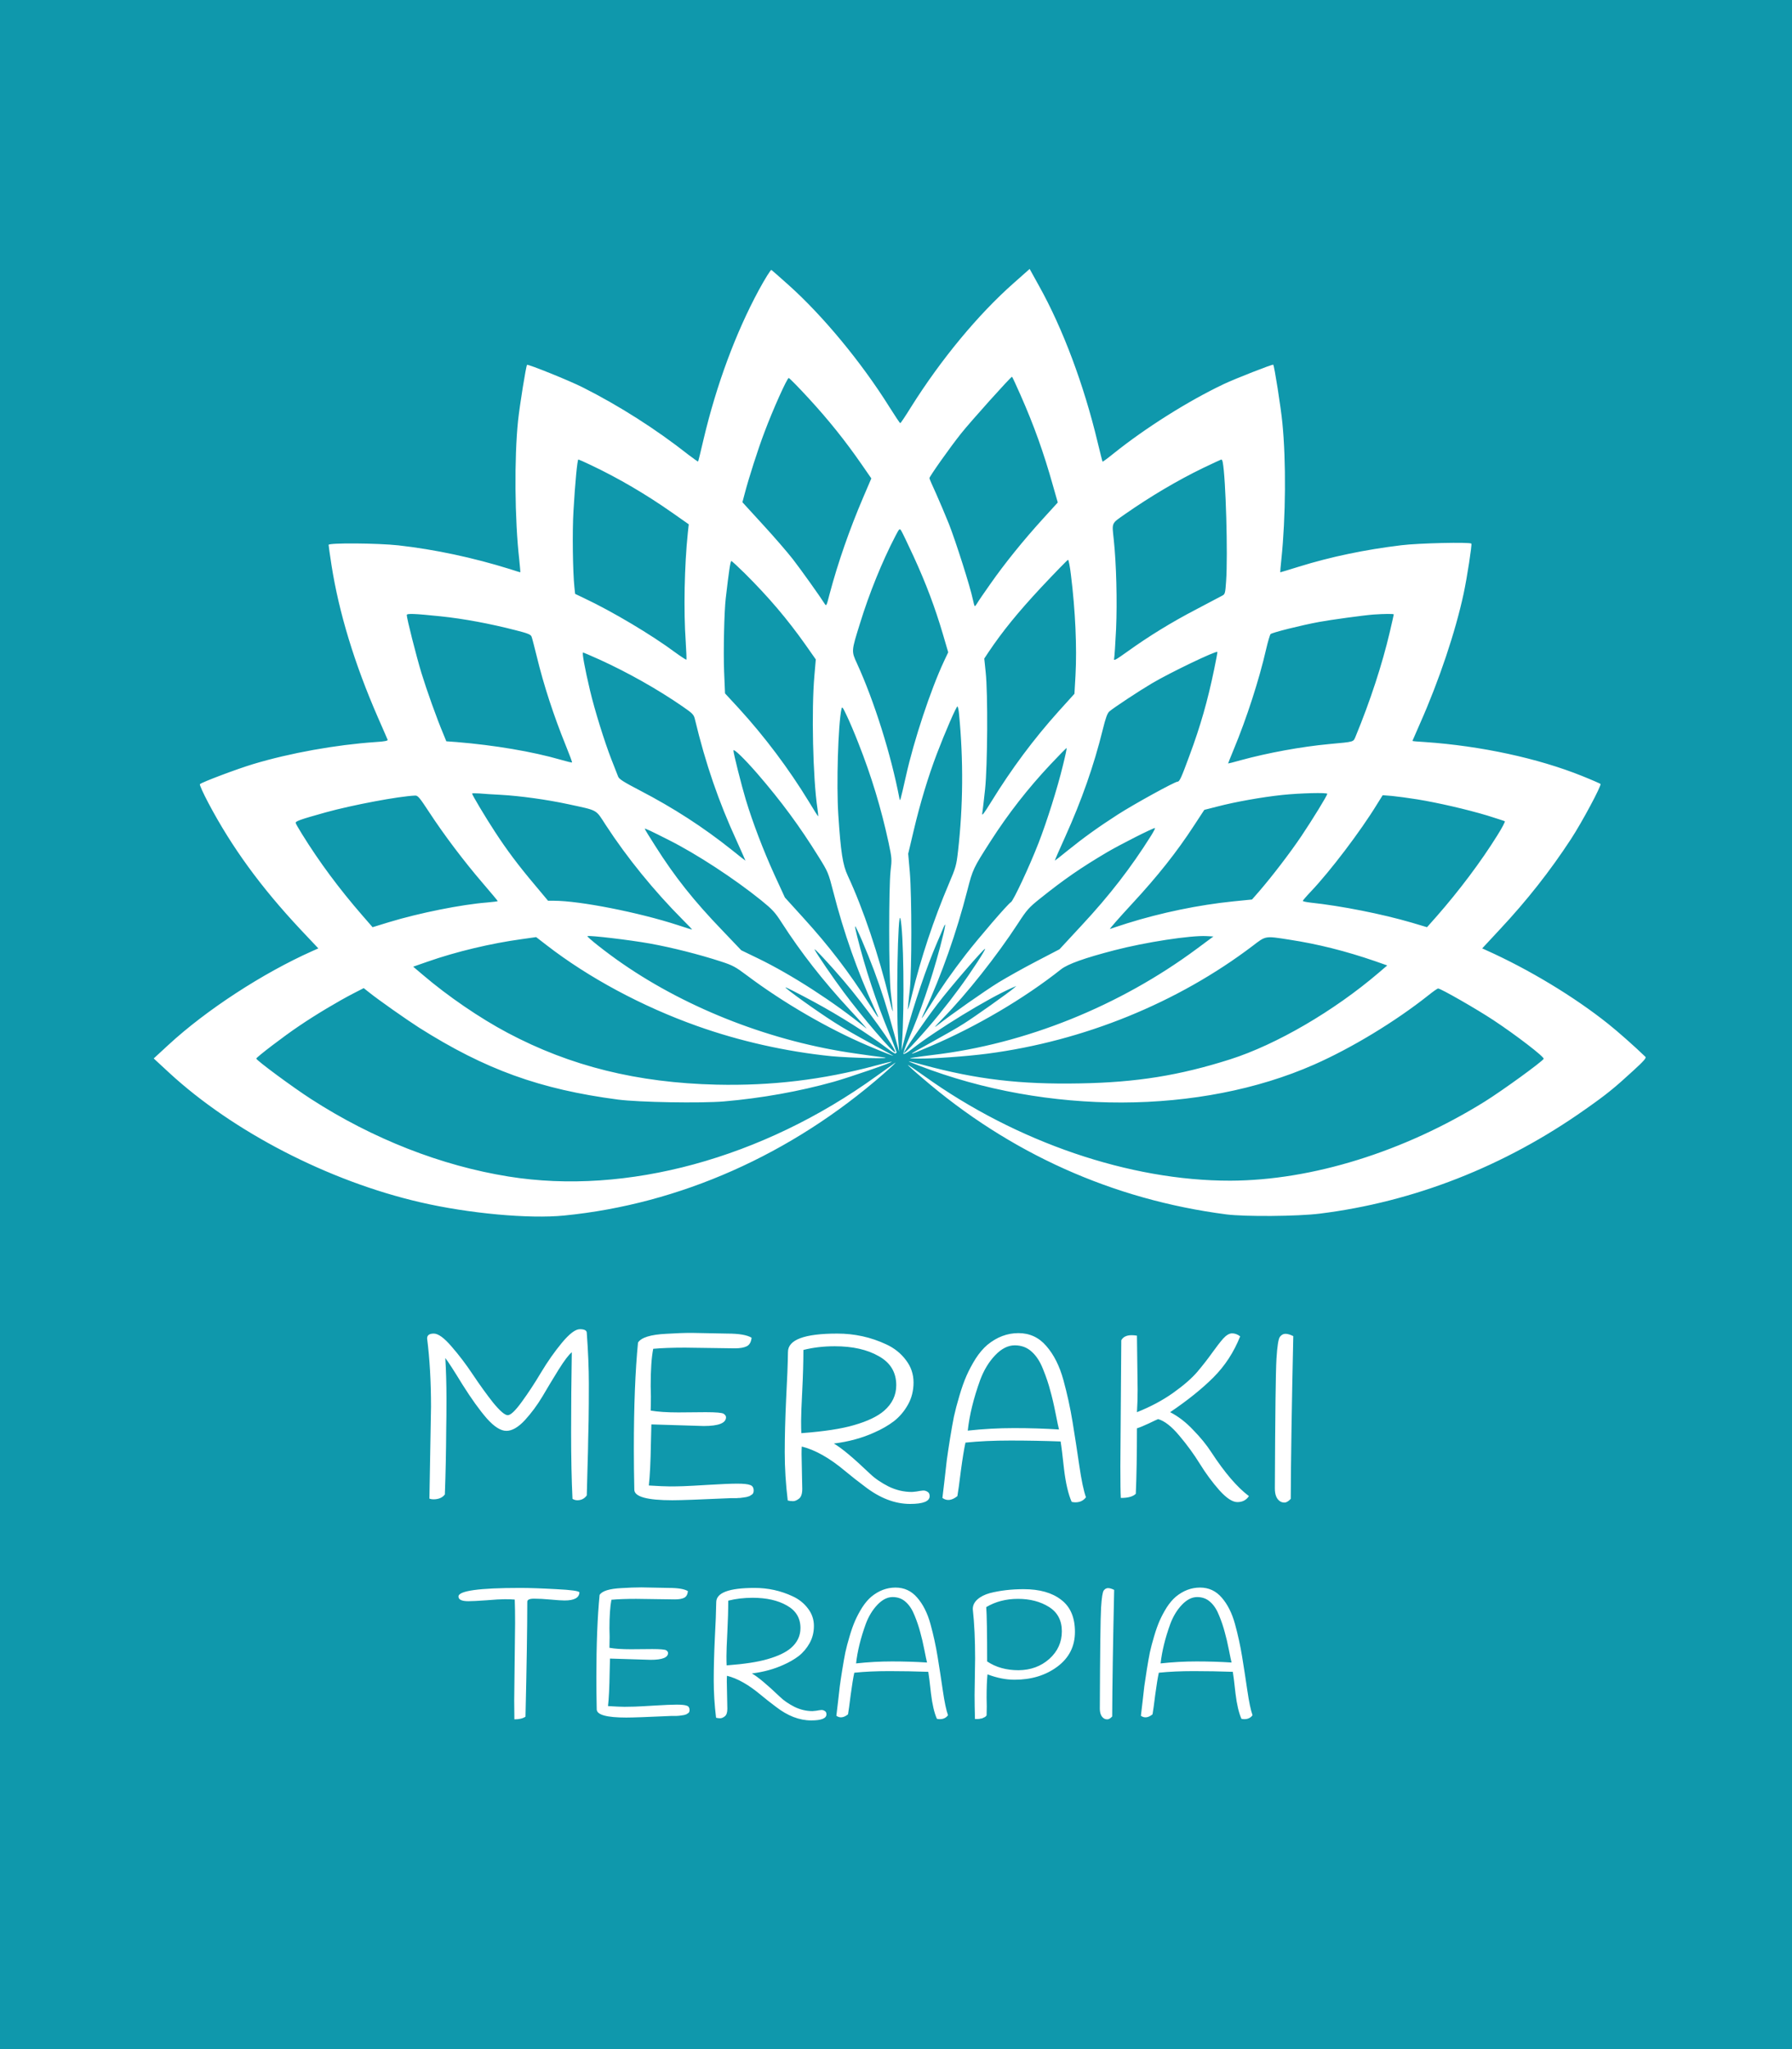 <svg width="140" height="160" viewBox="0 0 140 160" fill="none" xmlns="http://www.w3.org/2000/svg">
<rect width="140" height="160" fill="#0F98AC"/>
<g clip-path="url(#clip0)">
<path d="M59.286 22.645C57.482 25.982 55.978 30.025 54.966 34.302C54.747 35.242 54.556 36.025 54.538 36.035C54.52 36.054 54.182 35.81 53.781 35.506C51.247 33.51 48.386 31.689 45.551 30.26C44.493 29.721 41.249 28.42 41.176 28.488C41.094 28.576 40.602 31.65 40.474 32.844C40.173 35.741 40.21 40.577 40.565 43.68C40.62 44.238 40.665 44.688 40.647 44.688C40.638 44.688 40.264 44.58 39.827 44.433C36.965 43.543 33.993 42.906 31.122 42.583C29.509 42.407 25.672 42.378 25.672 42.544C25.672 42.603 25.772 43.318 25.9 44.14C26.483 47.849 27.695 51.824 29.509 55.984C29.91 56.904 30.266 57.706 30.284 57.765C30.32 57.843 30.02 57.902 29.345 57.941C26.228 58.157 22.673 58.793 19.775 59.664C18.535 60.036 15.774 61.074 15.618 61.23C15.573 61.269 15.874 61.935 16.284 62.708C18.107 66.154 20.376 69.266 23.466 72.565L24.87 74.053L24.387 74.268C20.522 75.991 16.12 78.859 13.167 81.58L12.009 82.647L13.194 83.743C18.198 88.364 25.663 92.22 32.818 93.874C36.618 94.755 41.322 95.186 44.083 94.912C53.098 94.021 61.811 90.155 69.012 83.861C69.413 83.508 69.805 83.156 69.878 83.068C70.033 82.902 70.188 82.804 68.447 84.047C59.569 90.448 48.941 93.346 39.736 91.868C34.477 91.026 29.126 88.931 24.305 85.819C22.874 84.898 20.03 82.794 20.021 82.657C20.021 82.559 22.181 80.905 23.366 80.112C24.678 79.221 26.419 78.184 27.613 77.567L28.415 77.156L28.798 77.459C29.564 78.076 31.761 79.613 32.736 80.239C37.922 83.518 42.178 85.055 48.276 85.858C49.935 86.073 54.738 86.151 56.543 86.004C59.505 85.75 62.44 85.221 65.138 84.468C66.387 84.115 69.732 82.96 69.668 82.902C69.65 82.882 69.085 83.019 68.401 83.205C64.299 84.311 60.28 84.791 55.978 84.693C49.789 84.546 44.576 83.254 39.663 80.65C37.484 79.495 34.996 77.792 33.055 76.138L32.28 75.482L33.374 75.1C35.634 74.307 38.35 73.661 40.775 73.329L41.887 73.172L42.698 73.798C45.97 76.334 50.181 78.595 54.456 80.112C57.773 81.296 61.447 82.118 64.956 82.471C66.387 82.608 70.033 82.696 69.012 82.559C68.611 82.51 67.645 82.383 66.87 82.265C60.389 81.355 53.818 78.82 48.65 75.257C47.419 74.415 45.797 73.133 45.897 73.094C46.098 73.025 49.224 73.397 50.755 73.671C52.496 73.984 54.62 74.523 56.306 75.071C57.245 75.374 57.473 75.502 58.357 76.167C61.173 78.281 64.664 80.308 67.736 81.619C68.93 82.128 69.832 82.481 69.777 82.432C69.75 82.402 68.957 81.962 68 81.453C67.052 80.944 65.785 80.22 65.184 79.828C63.853 78.986 61.301 77.156 61.365 77.097C61.383 77.068 62.358 77.567 63.525 78.193C65.594 79.309 67.79 80.699 69.24 81.805C69.641 82.109 69.969 82.314 69.969 82.265C69.969 82.207 70.005 82.187 70.051 82.216C70.087 82.246 69.832 81.551 69.468 80.68C68.465 78.262 67.59 75.619 66.97 73.133C66.861 72.712 66.788 72.35 66.806 72.33C66.861 72.271 67.727 74.288 68.273 75.746C68.866 77.342 69.322 78.751 69.841 80.66L70.242 82.128L70.169 81.1C70.005 78.556 70.142 70.97 70.343 71.723C70.589 72.692 70.671 78.556 70.47 81.394L70.424 82.03L70.725 80.905C71.418 78.37 72.384 75.521 73.204 73.612C73.387 73.182 73.606 72.683 73.678 72.497C73.961 71.802 73.87 72.33 73.441 73.965C72.758 76.529 71.883 79.094 70.962 81.189C70.716 81.747 70.543 82.246 70.589 82.295C70.625 82.334 70.917 82.177 71.236 81.923C73.159 80.415 77.188 77.959 79.038 77.146L79.402 76.989L79.174 77.185C78.773 77.528 76.158 79.388 75.301 79.926C74.854 80.22 73.678 80.885 72.703 81.424C70.753 82.49 70.753 82.52 72.703 81.688C76.285 80.161 80.013 77.968 82.893 75.688C83.431 75.267 84.725 74.807 87.059 74.2C89.465 73.573 93.029 73.025 94.259 73.094L94.797 73.123L93.53 74.063C87.478 78.556 80.113 81.521 72.885 82.373C72.357 82.442 71.701 82.52 71.427 82.569C70.953 82.637 70.962 82.647 71.746 82.657C72.958 82.667 75.465 82.49 77.133 82.275C84.68 81.287 92.008 78.301 97.878 73.847C98.898 73.064 98.826 73.074 100.703 73.368C102.945 73.71 105.124 74.258 107.43 75.051L108.378 75.384L107.703 75.962C104.221 78.937 99.728 81.561 96.109 82.716C92.135 83.978 88.799 84.517 84.37 84.595C79.694 84.683 76.303 84.282 72.138 83.156C71.555 82.99 71.044 82.862 70.999 82.872C70.962 82.872 71.318 83.029 71.792 83.205C81.818 87.081 93.776 87.042 102.663 83.127C105.616 81.825 109.016 79.76 111.595 77.714C111.96 77.42 112.297 77.185 112.352 77.185C112.561 77.185 115.378 78.8 116.681 79.662C118.458 80.836 120.673 82.539 120.6 82.677C120.454 82.921 117.392 85.143 115.997 86.014C109.681 89.939 102.481 92.171 96.128 92.191C88.271 92.21 79.402 89.176 72.22 84.027C71.482 83.499 70.898 83.107 70.926 83.156C70.953 83.205 71.454 83.665 72.047 84.164C78.883 90.057 86.931 93.669 95.809 94.824C97.267 95.01 101.369 94.98 103.1 94.765C110.438 93.855 117.547 91.075 123.836 86.631C125.513 85.456 126.133 84.947 127.582 83.616C128.421 82.853 128.639 82.598 128.548 82.52C127.71 81.707 126.342 80.504 125.65 79.955C122.979 77.821 119.434 75.688 116.143 74.21L115.797 74.053L117.191 72.555C119.279 70.324 121.102 68.013 122.733 65.517C123.581 64.225 125.139 61.318 125.039 61.211C125.003 61.181 124.365 60.897 123.608 60.594C120.154 59.204 115.697 58.245 111.331 57.941C110.784 57.912 110.346 57.873 110.346 57.853C110.346 57.843 110.62 57.227 110.948 56.473C112.434 53.125 113.71 49.318 114.348 46.342C114.612 45.109 115.013 42.515 114.949 42.446C114.822 42.319 110.82 42.407 109.481 42.574C106.646 42.916 103.966 43.474 101.478 44.247C100.694 44.492 100.038 44.688 100.02 44.688C100.01 44.688 100.047 44.218 100.111 43.631C100.448 40.401 100.484 35.996 100.184 33.01C100.074 31.846 99.555 28.557 99.473 28.478C99.427 28.42 96.465 29.584 95.617 29.986C92.81 31.317 89.465 33.431 86.977 35.428C86.53 35.79 86.156 36.064 86.138 36.045C86.12 36.035 85.947 35.34 85.746 34.508C84.68 30.054 83.039 25.669 81.189 22.351L80.441 21L79.193 22.106C76.422 24.553 73.523 28.048 71.172 31.787C70.743 32.482 70.37 33.04 70.333 33.04C70.297 33.04 69.914 32.462 69.477 31.767C67.289 28.273 64.263 24.622 61.583 22.233C60.909 21.627 60.316 21.108 60.262 21.078C60.216 21.049 59.77 21.754 59.286 22.645ZM79.712 30.808C80.779 33.216 81.535 35.33 82.264 37.924L82.638 39.236L81.471 40.518C79.922 42.221 78.473 44.022 77.37 45.598C76.868 46.303 76.404 46.988 76.34 47.106C76.267 47.233 76.185 47.331 76.158 47.331C76.13 47.331 76.057 47.076 75.993 46.763C75.811 45.862 74.681 42.3 74.134 40.91C73.852 40.205 73.396 39.138 73.122 38.521C72.84 37.914 72.612 37.386 72.612 37.337C72.612 37.209 74.171 34.997 75.073 33.862C75.793 32.952 78.965 29.418 79.065 29.418C79.083 29.418 79.375 30.044 79.712 30.808ZM63.178 31.102C64.728 32.785 66.031 34.41 67.307 36.25L68.073 37.356L67.435 38.844C66.368 41.34 65.466 43.924 64.81 46.391C64.573 47.321 64.555 47.35 64.427 47.145C64.062 46.567 62.613 44.531 61.939 43.66C61.52 43.122 60.462 41.898 59.587 40.949L58.001 39.216L58.165 38.599C58.484 37.366 59.223 35.056 59.724 33.745C60.38 31.992 61.492 29.516 61.62 29.516C61.675 29.516 62.376 30.23 63.178 31.102ZM46.171 36.319C48.358 37.356 50.5 38.619 52.523 40.038L53.809 40.939L53.736 41.614C53.471 44.14 53.398 47.693 53.572 50.111C53.617 50.855 53.645 51.481 53.626 51.51C53.599 51.53 53.198 51.266 52.724 50.923C50.919 49.582 47.866 47.761 45.669 46.724L44.931 46.371L44.876 45.853C44.749 44.658 44.703 41.507 44.803 39.892C44.931 37.67 45.104 35.878 45.186 35.878C45.214 35.878 45.66 36.074 46.171 36.319ZM95.526 36.094C95.763 37.298 95.936 43.337 95.79 45.373C95.727 46.332 95.699 46.401 95.49 46.508C95.362 46.577 94.46 47.047 93.484 47.566C91.525 48.584 89.729 49.69 88.07 50.884C87.15 51.54 86.995 51.628 87.04 51.432C87.068 51.305 87.141 50.248 87.195 49.093C87.287 46.959 87.214 44.003 87.013 42.143C86.867 40.763 86.803 40.91 87.906 40.136C89.884 38.756 92.008 37.503 93.986 36.544C94.742 36.182 95.38 35.888 95.417 35.878C95.453 35.878 95.508 35.976 95.526 36.094ZM71.382 43.464C72.357 45.588 73.049 47.438 73.66 49.504L74.079 50.933L73.751 51.628C72.703 53.869 71.4 57.804 70.78 60.584C70.333 62.561 70.315 62.62 70.27 62.356C69.613 58.92 68.301 54.75 66.952 51.804C66.505 50.835 66.505 50.855 67.198 48.642C67.909 46.332 68.921 43.836 69.951 41.859C70.251 41.282 70.279 41.252 70.397 41.419C70.47 41.526 70.908 42.437 71.382 43.464ZM83.668 44.903C84.014 47.673 84.142 50.58 84.023 52.734L83.941 54.173L82.702 55.543C80.742 57.726 79.038 60.016 77.443 62.6C76.832 63.589 76.695 63.756 76.741 63.481C76.777 63.295 76.868 62.454 76.96 61.622C77.151 59.762 77.188 54.153 77.005 52.479L76.896 51.422L77.233 50.913C78.327 49.288 79.512 47.83 81.326 45.882C82.447 44.688 83.404 43.709 83.44 43.709C83.486 43.709 83.595 44.247 83.668 44.903ZM58.193 44.776C60.061 46.636 61.501 48.329 62.923 50.336L63.734 51.491L63.625 52.763C63.388 55.416 63.507 60.77 63.862 63.129C63.908 63.452 63.935 63.726 63.926 63.746C63.908 63.756 63.57 63.227 63.178 62.571C61.629 60.036 59.751 57.53 57.719 55.308L56.643 54.143L56.57 52.421C56.507 50.855 56.58 47.742 56.698 46.724C56.944 44.6 57.062 43.807 57.136 43.807C57.181 43.807 57.655 44.247 58.193 44.776ZM34.422 48.124C36.208 48.309 38.268 48.691 40.283 49.21C41.249 49.455 41.468 49.543 41.531 49.719C41.577 49.827 41.75 50.522 41.932 51.246C42.479 53.507 43.254 55.876 44.211 58.235C44.493 58.93 44.712 59.517 44.694 59.537C44.676 59.556 44.275 59.459 43.801 59.321C41.595 58.685 38.633 58.186 35.671 57.941L34.868 57.883L34.641 57.325C34.13 56.121 33.328 53.869 32.927 52.558C32.517 51.207 31.779 48.29 31.779 48.026C31.779 47.889 32.335 47.908 34.422 48.124ZM108.888 47.977C108.888 48.006 108.742 48.642 108.569 49.386C107.986 51.863 107.056 54.721 105.917 57.481C105.716 57.951 105.862 57.912 103.857 58.098C101.66 58.303 99.044 58.783 96.93 59.361C96.383 59.517 95.945 59.625 95.945 59.615C95.945 59.596 96.146 59.096 96.392 58.499C97.395 56.091 98.379 53.047 98.917 50.688C99.053 50.101 99.208 49.582 99.263 49.514C99.363 49.396 101.669 48.819 103.055 48.564C103.939 48.398 106.609 48.035 107.293 47.986C108.141 47.928 108.888 47.918 108.888 47.977ZM94.852 52.284C94.35 54.711 93.785 56.698 92.928 58.998C92.299 60.711 92.154 61.034 91.999 61.034C91.78 61.034 88.599 62.786 87.332 63.599C85.783 64.597 84.68 65.39 83.404 66.418C82.875 66.849 82.428 67.201 82.41 67.201C82.392 67.201 82.757 66.35 83.231 65.312C84.507 62.483 85.464 59.762 86.147 56.992C86.375 56.062 86.512 55.69 86.667 55.553C86.995 55.269 88.964 53.967 89.975 53.37C91.406 52.519 95.007 50.796 95.107 50.904C95.125 50.913 95.007 51.54 94.852 52.284ZM46.836 51.501C49.051 52.509 51.384 53.82 53.353 55.181C54.118 55.709 54.21 55.807 54.292 56.17C55.121 59.625 56.133 62.571 57.555 65.664C57.938 66.516 58.247 67.201 58.238 67.201C58.22 67.201 57.746 66.829 57.19 66.379C54.93 64.578 52.624 63.09 49.99 61.72C48.75 61.074 48.367 60.839 48.294 60.643C48.24 60.506 48.012 59.909 47.775 59.321C47.228 57.922 46.453 55.435 46.089 53.889C45.688 52.186 45.46 50.952 45.551 50.952C45.587 50.952 46.161 51.197 46.836 51.501ZM67.052 58C68.082 60.604 68.839 63.109 69.422 65.801C69.677 67.015 69.686 67.093 69.577 67.984C69.431 69.286 69.431 76.02 69.586 77.43C69.65 78.017 69.723 78.683 69.75 78.898C69.768 79.114 69.65 78.712 69.486 78.017C68.638 74.533 67.444 70.979 66.232 68.376C65.84 67.544 65.685 66.555 65.493 63.628C65.339 61.299 65.475 56.581 65.74 55.357C65.785 55.142 65.84 55.21 66.159 55.895C66.368 56.326 66.77 57.276 67.052 58ZM74.927 55.768C75.273 59.37 75.246 62.924 74.845 66.467C74.718 67.573 74.672 67.739 74.125 69.022C72.94 71.811 71.947 74.787 71.245 77.694C71.044 78.516 70.898 78.996 70.926 78.751C70.944 78.507 71.017 77.821 71.081 77.234C71.236 75.756 71.236 70.001 71.081 68.131L70.953 66.663L71.382 64.852C71.883 62.728 72.512 60.643 73.195 58.852C73.806 57.246 74.708 55.161 74.799 55.161C74.836 55.161 74.9 55.435 74.927 55.768ZM83.039 59.772C82.62 61.514 81.772 64.196 81.134 65.831C80.414 67.681 79.174 70.324 78.983 70.441C78.746 70.568 76.495 73.192 75.456 74.523C74.389 75.903 73.487 77.185 72.667 78.507C71.919 79.701 71.883 79.74 72.229 78.996C73.56 76.138 74.736 72.8 75.574 69.521C76.003 67.857 76.039 67.788 77.388 65.684C78.773 63.53 80.296 61.573 82.073 59.684C82.747 58.969 83.312 58.392 83.331 58.411C83.349 58.441 83.221 59.047 83.039 59.772ZM59.186 60.428C61.036 62.571 62.449 64.48 63.953 66.898C64.691 68.082 64.719 68.15 65.102 69.638C65.913 72.81 67.007 75.903 68.255 78.605C68.784 79.74 68.757 79.72 67.918 78.409C66.341 75.922 64.773 73.877 62.75 71.655L61.319 70.079L60.49 68.278C59.624 66.369 58.812 64.245 58.266 62.444C57.919 61.289 57.3 58.822 57.3 58.607C57.3 58.411 58.156 59.243 59.186 60.428ZM39.116 62.062C40.583 62.141 42.734 62.434 44.402 62.796C46.754 63.305 46.517 63.178 47.319 64.411C48.987 66.976 51.111 69.58 53.353 71.831C53.772 72.242 54.091 72.585 54.064 72.585C54.036 72.585 53.535 72.428 52.943 72.232C49.908 71.244 45.286 70.333 43.272 70.333H42.816L41.768 69.08C40.511 67.593 39.572 66.34 38.669 64.95C37.968 63.883 36.883 62.072 36.883 61.964C36.883 61.935 37.138 61.935 37.457 61.955C37.767 61.984 38.514 62.033 39.116 62.062ZM103.693 61.984C103.684 62.131 102.526 64.01 101.678 65.273C100.803 66.575 99.409 68.395 98.388 69.58L97.814 70.236L96.356 70.382C93.658 70.656 90.723 71.263 88.061 72.095C87.414 72.301 86.803 72.506 86.721 72.536C86.63 72.575 87.414 71.684 88.453 70.558C90.422 68.434 91.926 66.545 93.284 64.46L94.086 63.237L95.125 62.972C96.51 62.61 98.607 62.238 100.184 62.072C101.587 61.925 103.693 61.876 103.693 61.984ZM33.52 63.403C34.677 65.175 36.254 67.26 37.694 68.934C38.35 69.697 38.888 70.343 38.888 70.363C38.888 70.382 38.505 70.431 38.05 70.47C36.053 70.627 32.763 71.283 30.384 72.007L29.108 72.399L28.315 71.488C26.511 69.413 24.952 67.319 23.594 65.126C23.339 64.715 23.111 64.323 23.102 64.265C23.065 64.127 23.412 64 25.444 63.433C27.531 62.855 31.177 62.17 32.435 62.121C32.645 62.111 32.781 62.278 33.52 63.403ZM110.711 62.415C112.342 62.679 114.585 63.198 116.189 63.677C116.9 63.902 117.52 64.098 117.565 64.127C117.602 64.157 117.346 64.646 116.982 65.224C115.697 67.289 114.001 69.54 112.251 71.537L111.486 72.399L110.301 72.046C107.995 71.371 104.796 70.735 102.398 70.48C102.052 70.441 101.779 70.382 101.779 70.343C101.779 70.314 102.07 69.971 102.426 69.599C103.93 68.013 106.281 64.92 107.576 62.806L108.022 62.092L108.751 62.15C109.152 62.189 110.036 62.307 110.711 62.415ZM52.259 65.596C54.419 66.682 57.345 68.591 59.46 70.294C60.353 71.019 60.553 71.234 61.091 72.076C62.559 74.356 64.299 76.588 66.378 78.83C67.243 79.76 67.818 80.415 67.663 80.288C65.174 78.252 61.82 76.089 59.205 74.826L57.91 74.2L56.425 72.643C54.201 70.333 52.715 68.464 51.193 66.056C50.737 65.351 50.372 64.744 50.372 64.715C50.372 64.656 50.846 64.881 52.259 65.596ZM89.921 65.263C88.371 67.73 86.703 69.893 84.507 72.252L82.775 74.121L80.97 75.061C79.968 75.58 78.646 76.324 78.017 76.706C76.951 77.361 74.243 79.26 73.204 80.083C72.904 80.317 73.059 80.132 73.66 79.515C75.52 77.616 77.889 74.621 79.512 72.134C80.223 71.038 80.378 70.862 81.262 70.157C83.158 68.64 84.443 67.759 86.457 66.565C87.487 65.958 90.057 64.656 90.231 64.656C90.267 64.656 90.13 64.93 89.921 65.263ZM65.885 76.549C67.581 78.526 70.078 81.991 69.932 82.158C69.814 82.275 67.353 79.407 65.922 77.479C65.147 76.451 63.816 74.503 63.643 74.151C63.516 73.906 64.819 75.296 65.885 76.549ZM76.34 75.149C75.419 76.559 74.572 77.714 73.378 79.192C72.293 80.543 70.607 82.383 70.607 82.226C70.607 82.079 72.238 79.711 73.241 78.399C74.253 77.068 76.896 74.014 76.96 74.092C76.987 74.112 76.704 74.591 76.34 75.149Z" fill="white"/>
</g>
<path d="M33.674 109.836C33.674 107.892 33.572 106.116 33.368 104.508C33.368 104.256 33.542 104.13 33.89 104.13C34.238 104.13 34.7 104.466 35.276 105.138C35.852 105.798 36.404 106.524 36.932 107.316C37.46 108.108 37.988 108.84 38.516 109.512C39.056 110.172 39.44 110.502 39.668 110.502C39.896 110.502 40.262 110.154 40.766 109.458C41.282 108.75 41.786 107.982 42.278 107.154C42.782 106.314 43.322 105.546 43.898 104.85C44.486 104.142 44.954 103.788 45.302 103.788C45.662 103.788 45.842 103.884 45.842 104.076C45.95 105.552 46.004 106.872 46.004 108.036C46.004 109.2 45.998 110.148 45.986 110.88C45.974 111.6 45.962 112.128 45.95 112.464C45.95 112.788 45.932 113.538 45.896 114.714C45.86 115.878 45.842 116.562 45.842 116.766C45.662 117.018 45.416 117.144 45.104 117.144C44.972 117.144 44.846 117.108 44.726 117.036C44.654 115.56 44.618 113.82 44.618 111.816C44.618 109.812 44.636 107.736 44.672 105.588C44.432 105.78 44.09 106.23 43.646 106.938C43.214 107.634 42.794 108.33 42.386 109.026C41.978 109.71 41.516 110.334 41 110.898C40.484 111.45 40.004 111.726 39.56 111.726C39.116 111.726 38.606 111.402 38.03 110.754C37.466 110.106 36.836 109.23 36.14 108.126C35.456 107.01 35.006 106.314 34.79 106.038C34.85 107.046 34.88 108.096 34.88 109.188C34.88 110.268 34.874 111.024 34.862 111.456C34.85 113.376 34.814 115.122 34.754 116.694C34.562 116.946 34.262 117.072 33.854 117.072C33.746 117.072 33.644 117.054 33.548 117.018C33.548 117.018 33.59 114.624 33.674 109.836ZM54.038 104.076L56.81 104.13C57.734 104.13 58.37 104.238 58.718 104.454C58.682 104.79 58.556 105.012 58.34 105.12C58.124 105.228 57.812 105.282 57.404 105.282L53.516 105.228C52.532 105.228 51.704 105.258 51.032 105.318C50.9 105.99 50.834 106.956 50.834 108.216L50.852 109.026C50.852 109.374 50.846 109.746 50.834 110.142C51.386 110.238 52.106 110.286 52.994 110.286L55.136 110.268C55.952 110.268 56.42 110.31 56.54 110.394C56.66 110.478 56.72 110.568 56.72 110.664C56.72 111.12 56.138 111.348 54.974 111.348L50.888 111.222C50.876 111.51 50.864 112.002 50.852 112.698C50.828 114.15 50.774 115.248 50.69 115.992C51.458 116.04 52.01 116.064 52.346 116.064C52.682 116.064 53.03 116.058 53.39 116.046C53.75 116.034 54.422 115.998 55.406 115.938C56.39 115.878 57.122 115.848 57.602 115.848C58.094 115.848 58.43 115.884 58.61 115.956C58.79 116.016 58.88 116.16 58.88 116.388C58.88 116.532 58.838 116.634 58.754 116.694C58.682 116.742 58.616 116.784 58.556 116.82C58.496 116.844 58.418 116.868 58.322 116.892C58.238 116.904 58.16 116.916 58.088 116.928C58.028 116.94 57.938 116.952 57.818 116.964C57.71 116.964 57.62 116.97 57.548 116.982C57.488 116.982 57.404 116.982 57.296 116.982H57.044C54.692 117.09 53.186 117.144 52.526 117.144C50.546 117.144 49.556 116.868 49.556 116.316C49.532 115.2 49.52 114.138 49.52 113.13C49.52 109.806 49.628 107.04 49.844 104.832C50.096 104.436 50.828 104.208 52.04 104.148C52.796 104.1 53.462 104.076 54.038 104.076ZM62.622 113.544L62.676 116.262C62.676 116.634 62.592 116.886 62.424 117.018C62.256 117.15 62.1 117.216 61.956 117.216C61.812 117.216 61.674 117.198 61.542 117.162C61.386 115.878 61.308 114.624 61.308 113.4C61.308 112.176 61.344 110.79 61.416 109.242C61.5 107.694 61.548 106.47 61.56 105.57C61.56 104.61 62.844 104.13 65.412 104.13C66.768 104.13 68.046 104.412 69.246 104.976C69.87 105.264 70.38 105.672 70.776 106.2C71.172 106.716 71.37 107.298 71.37 107.946C71.37 108.582 71.226 109.158 70.938 109.674C70.65 110.19 70.284 110.622 69.84 110.97C69.396 111.306 68.886 111.6 68.31 111.852C67.362 112.284 66.306 112.572 65.142 112.716C65.718 113.04 66.654 113.82 67.95 115.056C68.334 115.428 68.82 115.764 69.408 116.064C69.996 116.352 70.602 116.496 71.226 116.496C71.286 116.496 71.412 116.484 71.604 116.46C71.796 116.424 71.958 116.4 72.09 116.388C72.222 116.376 72.342 116.406 72.45 116.478C72.57 116.538 72.63 116.652 72.63 116.82C72.63 117.228 72.12 117.432 71.1 117.432C69.912 117.432 68.73 116.976 67.554 116.064C67.038 115.68 66.534 115.284 66.042 114.876C64.83 113.856 63.696 113.214 62.64 112.95C62.628 113.058 62.622 113.256 62.622 113.544ZM70.02 108.162C70.02 107.154 69.564 106.398 68.652 105.894C67.752 105.378 66.606 105.12 65.214 105.12C64.338 105.12 63.522 105.216 62.766 105.408C62.766 106.356 62.736 107.412 62.676 108.576C62.616 109.728 62.586 110.52 62.586 110.952C62.586 111.384 62.592 111.702 62.604 111.906C64.38 111.774 65.754 111.564 66.726 111.276C67.77 110.976 68.55 110.604 69.066 110.16C69.702 109.608 70.02 108.942 70.02 108.162ZM84.84 116.91C84.648 117.174 84.372 117.306 84.012 117.306C83.916 117.306 83.82 117.294 83.724 117.27C83.46 116.67 83.262 115.824 83.13 114.732C83.01 113.628 82.92 112.902 82.86 112.554C81.552 112.506 80.244 112.482 78.936 112.482C77.628 112.482 76.458 112.536 75.426 112.644C75.318 113.136 75.198 113.874 75.066 114.858C74.946 115.83 74.856 116.484 74.796 116.82C74.364 117.168 73.974 117.216 73.626 116.964C73.662 116.676 73.716 116.22 73.788 115.596C73.86 114.972 73.92 114.444 73.968 114.012C74.028 113.568 74.112 113.01 74.22 112.338C74.328 111.666 74.43 111.09 74.526 110.61C74.634 110.118 74.778 109.572 74.958 108.972C75.138 108.36 75.324 107.838 75.516 107.406C75.708 106.974 75.942 106.536 76.218 106.092C76.506 105.648 76.812 105.288 77.136 105.012C77.88 104.4 78.69 104.094 79.566 104.094C80.442 104.094 81.168 104.43 81.744 105.102C82.332 105.774 82.776 106.656 83.076 107.748C83.376 108.84 83.616 109.938 83.796 111.042C83.976 112.146 84.15 113.274 84.318 114.426C84.486 115.578 84.66 116.406 84.84 116.91ZM81.492 106.92C81.264 106.332 80.97 105.876 80.61 105.552C80.25 105.216 79.806 105.048 79.278 105.048C78.75 105.048 78.24 105.306 77.748 105.822C77.256 106.338 76.866 106.98 76.578 107.748C76.062 109.176 75.738 110.496 75.606 111.708C76.806 111.576 78.012 111.51 79.224 111.51C80.436 111.51 81.606 111.546 82.734 111.618C82.686 111.438 82.596 111.012 82.464 110.34C82.332 109.668 82.194 109.08 82.05 108.576C81.918 108.06 81.732 107.508 81.492 106.92ZM88.824 104.292L88.878 108.522C88.878 109.122 88.86 109.704 88.824 110.268C89.88 109.848 90.816 109.35 91.632 108.774C92.46 108.186 93.096 107.634 93.54 107.118C93.984 106.59 94.368 106.098 94.692 105.642C95.028 105.174 95.316 104.802 95.556 104.526C95.808 104.25 96.042 104.112 96.258 104.112C96.474 104.112 96.684 104.19 96.888 104.346C96.396 105.582 95.7 106.65 94.8 107.55C93.912 108.438 92.784 109.344 91.416 110.268C92.052 110.592 92.652 111.054 93.216 111.654C93.792 112.242 94.266 112.824 94.638 113.4C95.682 114.996 96.66 116.136 97.572 116.82C97.368 117.132 97.068 117.288 96.672 117.288C96.288 117.288 95.82 116.982 95.268 116.37C94.716 115.746 94.206 115.056 93.738 114.3C93.27 113.544 92.736 112.812 92.136 112.104C91.536 111.384 90.984 110.952 90.48 110.808C90.384 110.844 90.138 110.958 89.742 111.15C89.358 111.33 89.052 111.456 88.824 111.528C88.824 113.556 88.794 115.26 88.734 116.64C88.518 116.856 88.128 116.964 87.564 116.964C87.54 116.604 87.528 115.782 87.528 114.498L87.6 104.652C87.744 104.388 88.014 104.256 88.41 104.256C88.542 104.256 88.68 104.268 88.824 104.292ZM101.038 104.328C100.918 109.752 100.852 113.988 100.84 117.036C100.66 117.228 100.498 117.324 100.354 117.324C100.222 117.324 100.108 117.294 100.012 117.234C99.736 117.054 99.598 116.718 99.598 116.226C99.622 110.454 99.664 107.076 99.724 106.092C99.784 105.108 99.874 104.538 99.994 104.382C100.114 104.226 100.258 104.148 100.426 104.148C100.594 104.148 100.798 104.208 101.038 104.328Z" fill="white"/>
<path d="M35.818 124.662C35.818 124.214 37.423 123.99 40.634 123.99C41.371 123.99 42.319 124.023 43.476 124.088C44.633 124.144 45.231 124.228 45.268 124.34C45.249 124.76 44.862 124.97 44.106 124.97C43.891 124.97 43.532 124.947 43.028 124.9C42.524 124.853 42.09 124.83 41.726 124.83C41.371 124.83 41.194 124.909 41.194 125.068C41.194 127.075 41.147 130.066 41.054 134.042C40.858 134.182 40.569 134.252 40.186 134.252C40.177 133.841 40.172 133.351 40.172 132.782L40.242 126.734C40.242 126.006 40.233 125.395 40.214 124.9C40.018 124.881 39.761 124.872 39.444 124.872C39.136 124.872 38.651 124.9 37.988 124.956C37.325 125.003 36.859 125.026 36.588 125.026C36.075 125.026 35.818 124.905 35.818 124.662ZM50.105 123.948L52.261 123.99C52.98 123.99 53.475 124.074 53.745 124.242C53.717 124.503 53.619 124.676 53.451 124.76C53.283 124.844 53.041 124.886 52.723 124.886L49.699 124.844C48.934 124.844 48.29 124.867 47.767 124.914C47.665 125.437 47.613 126.188 47.613 127.168L47.627 127.798C47.627 128.069 47.623 128.358 47.613 128.666C48.043 128.741 48.603 128.778 49.293 128.778L50.959 128.764C51.594 128.764 51.958 128.797 52.051 128.862C52.145 128.927 52.191 128.997 52.191 129.072C52.191 129.427 51.739 129.604 50.833 129.604L47.655 129.506C47.646 129.73 47.637 130.113 47.627 130.654C47.609 131.783 47.567 132.637 47.501 133.216C48.099 133.253 48.528 133.272 48.789 133.272C49.051 133.272 49.321 133.267 49.601 133.258C49.881 133.249 50.404 133.221 51.169 133.174C51.935 133.127 52.504 133.104 52.877 133.104C53.26 133.104 53.521 133.132 53.661 133.188C53.801 133.235 53.871 133.347 53.871 133.524C53.871 133.636 53.839 133.715 53.773 133.762C53.717 133.799 53.666 133.832 53.619 133.86C53.573 133.879 53.512 133.897 53.437 133.916C53.372 133.925 53.311 133.935 53.255 133.944C53.209 133.953 53.139 133.963 53.045 133.972C52.961 133.972 52.891 133.977 52.835 133.986C52.789 133.986 52.723 133.986 52.639 133.986H52.443C50.614 134.07 49.443 134.112 48.929 134.112C47.389 134.112 46.619 133.897 46.619 133.468C46.601 132.6 46.591 131.774 46.591 130.99C46.591 128.405 46.675 126.253 46.843 124.536C47.039 124.228 47.609 124.051 48.551 124.004C49.139 123.967 49.657 123.948 50.105 123.948ZM56.782 131.312L56.824 133.426C56.824 133.715 56.758 133.911 56.628 134.014C56.497 134.117 56.376 134.168 56.264 134.168C56.152 134.168 56.044 134.154 55.942 134.126C55.821 133.127 55.76 132.152 55.76 131.2C55.76 130.248 55.788 129.17 55.844 127.966C55.909 126.762 55.947 125.81 55.956 125.11C55.956 124.363 56.955 123.99 58.952 123.99C60.007 123.99 61.001 124.209 61.934 124.648C62.419 124.872 62.816 125.189 63.124 125.6C63.432 126.001 63.586 126.454 63.586 126.958C63.586 127.453 63.474 127.901 63.25 128.302C63.026 128.703 62.741 129.039 62.396 129.31C62.05 129.571 61.654 129.8 61.206 129.996C60.468 130.332 59.647 130.556 58.742 130.668C59.19 130.92 59.918 131.527 60.926 132.488C61.224 132.777 61.602 133.039 62.06 133.272C62.517 133.496 62.989 133.608 63.474 133.608C63.52 133.608 63.618 133.599 63.768 133.58C63.917 133.552 64.043 133.533 64.146 133.524C64.249 133.515 64.342 133.538 64.426 133.594C64.519 133.641 64.566 133.729 64.566 133.86C64.566 134.177 64.169 134.336 63.376 134.336C62.452 134.336 61.532 133.981 60.618 133.272C60.217 132.973 59.825 132.665 59.442 132.348C58.499 131.555 57.617 131.055 56.796 130.85C56.786 130.934 56.782 131.088 56.782 131.312ZM62.536 127.126C62.536 126.342 62.181 125.754 61.472 125.362C60.772 124.961 59.88 124.76 58.798 124.76C58.117 124.76 57.482 124.835 56.894 124.984C56.894 125.721 56.87 126.543 56.824 127.448C56.777 128.344 56.754 128.96 56.754 129.296C56.754 129.632 56.758 129.879 56.768 130.038C58.149 129.935 59.218 129.772 59.974 129.548C60.786 129.315 61.392 129.025 61.794 128.68C62.288 128.251 62.536 127.733 62.536 127.126ZM74.063 133.93C73.913 134.135 73.699 134.238 73.419 134.238C73.344 134.238 73.269 134.229 73.195 134.21C72.99 133.743 72.835 133.085 72.733 132.236C72.639 131.377 72.57 130.813 72.523 130.542C71.505 130.505 70.488 130.486 69.471 130.486C68.454 130.486 67.543 130.528 66.741 130.612C66.657 130.995 66.564 131.569 66.461 132.334C66.368 133.09 66.297 133.599 66.251 133.86C65.915 134.131 65.612 134.168 65.341 133.972C65.369 133.748 65.411 133.393 65.467 132.908C65.523 132.423 65.57 132.012 65.607 131.676C65.653 131.331 65.719 130.897 65.803 130.374C65.887 129.851 65.966 129.403 66.041 129.03C66.125 128.647 66.237 128.223 66.377 127.756C66.517 127.28 66.662 126.874 66.811 126.538C66.96 126.202 67.142 125.861 67.357 125.516C67.581 125.171 67.819 124.891 68.071 124.676C68.65 124.2 69.279 123.962 69.961 123.962C70.642 123.962 71.207 124.223 71.655 124.746C72.112 125.269 72.457 125.955 72.691 126.804C72.924 127.653 73.111 128.507 73.251 129.366C73.391 130.225 73.526 131.102 73.657 131.998C73.787 132.894 73.923 133.538 74.063 133.93ZM71.459 126.16C71.281 125.703 71.053 125.348 70.773 125.096C70.493 124.835 70.147 124.704 69.737 124.704C69.326 124.704 68.93 124.905 68.547 125.306C68.164 125.707 67.861 126.207 67.637 126.804C67.236 127.915 66.984 128.941 66.881 129.884C67.814 129.781 68.752 129.73 69.695 129.73C70.638 129.73 71.547 129.758 72.425 129.814C72.388 129.674 72.317 129.343 72.215 128.82C72.112 128.297 72.005 127.84 71.893 127.448C71.79 127.047 71.645 126.617 71.459 126.16ZM76.181 129.492C76.181 128.036 76.121 126.753 75.999 125.642C75.999 125.353 76.121 125.101 76.364 124.886C76.606 124.671 76.928 124.508 77.329 124.396C78.132 124.191 79.014 124.088 79.975 124.088C81.217 124.088 82.192 124.363 82.901 124.914C83.62 125.455 83.98 126.291 83.98 127.42C83.98 128.549 83.522 129.455 82.608 130.136C81.693 130.817 80.578 131.158 79.261 131.158C78.59 131.158 77.885 131.018 77.147 130.738C77.101 131.186 77.078 131.793 77.078 132.558L77.091 133.244C77.091 133.468 77.087 133.701 77.078 133.944C77.031 134.009 76.98 134.056 76.924 134.084C76.868 134.112 76.826 134.131 76.797 134.14C76.779 134.159 76.746 134.173 76.7 134.182C76.653 134.191 76.62 134.196 76.602 134.196C76.546 134.215 76.48 134.224 76.406 134.224H76.168C76.149 133.524 76.139 132.894 76.139 132.334L76.181 129.492ZM77.12 129.73C77.801 130.187 78.618 130.416 79.57 130.416C80.522 130.407 81.324 130.113 81.978 129.534C82.631 128.946 82.957 128.227 82.957 127.378C82.957 126.529 82.621 125.894 81.95 125.474C81.278 125.054 80.47 124.844 79.528 124.844C78.594 124.844 77.768 125.059 77.049 125.488C77.096 126.095 77.12 127.509 77.12 129.73ZM87.044 124.144C86.951 128.363 86.899 131.657 86.89 134.028C86.75 134.177 86.624 134.252 86.512 134.252C86.409 134.252 86.321 134.229 86.246 134.182C86.031 134.042 85.924 133.781 85.924 133.398C85.943 128.909 85.975 126.281 86.022 125.516C86.069 124.751 86.139 124.307 86.232 124.186C86.325 124.065 86.437 124.004 86.568 124.004C86.699 124.004 86.857 124.051 87.044 124.144ZM97.854 133.93C97.705 134.135 97.49 134.238 97.21 134.238C97.135 134.238 97.061 134.229 96.986 134.21C96.781 133.743 96.627 133.085 96.524 132.236C96.431 131.377 96.361 130.813 96.314 130.542C95.297 130.505 94.279 130.486 93.262 130.486C92.245 130.486 91.335 130.528 90.532 130.612C90.448 130.995 90.355 131.569 90.252 132.334C90.159 133.09 90.089 133.599 90.042 133.86C89.706 134.131 89.403 134.168 89.132 133.972C89.16 133.748 89.202 133.393 89.258 132.908C89.314 132.423 89.361 132.012 89.398 131.676C89.445 131.331 89.51 130.897 89.594 130.374C89.678 129.851 89.757 129.403 89.832 129.03C89.916 128.647 90.028 128.223 90.168 127.756C90.308 127.28 90.453 126.874 90.602 126.538C90.751 126.202 90.933 125.861 91.148 125.516C91.372 125.171 91.61 124.891 91.862 124.676C92.441 124.2 93.071 123.962 93.752 123.962C94.433 123.962 94.998 124.223 95.446 124.746C95.903 125.269 96.249 125.955 96.482 126.804C96.715 127.653 96.902 128.507 97.042 129.366C97.182 130.225 97.317 131.102 97.448 131.998C97.579 132.894 97.714 133.538 97.854 133.93ZM95.25 126.16C95.073 125.703 94.844 125.348 94.564 125.096C94.284 124.835 93.939 124.704 93.528 124.704C93.117 124.704 92.721 124.905 92.338 125.306C91.955 125.707 91.652 126.207 91.428 126.804C91.027 127.915 90.775 128.941 90.672 129.884C91.605 129.781 92.543 129.73 93.486 129.73C94.429 129.73 95.339 129.758 96.216 129.814C96.179 129.674 96.109 129.343 96.006 128.82C95.903 128.297 95.796 127.84 95.684 127.448C95.581 127.047 95.437 126.617 95.25 126.16Z" fill="white"/>
<defs>
<clipPath id="clip0">
<rect width="116.667" height="74" fill="white" transform="translate(12 21)"/>
</clipPath>
</defs>
</svg>
